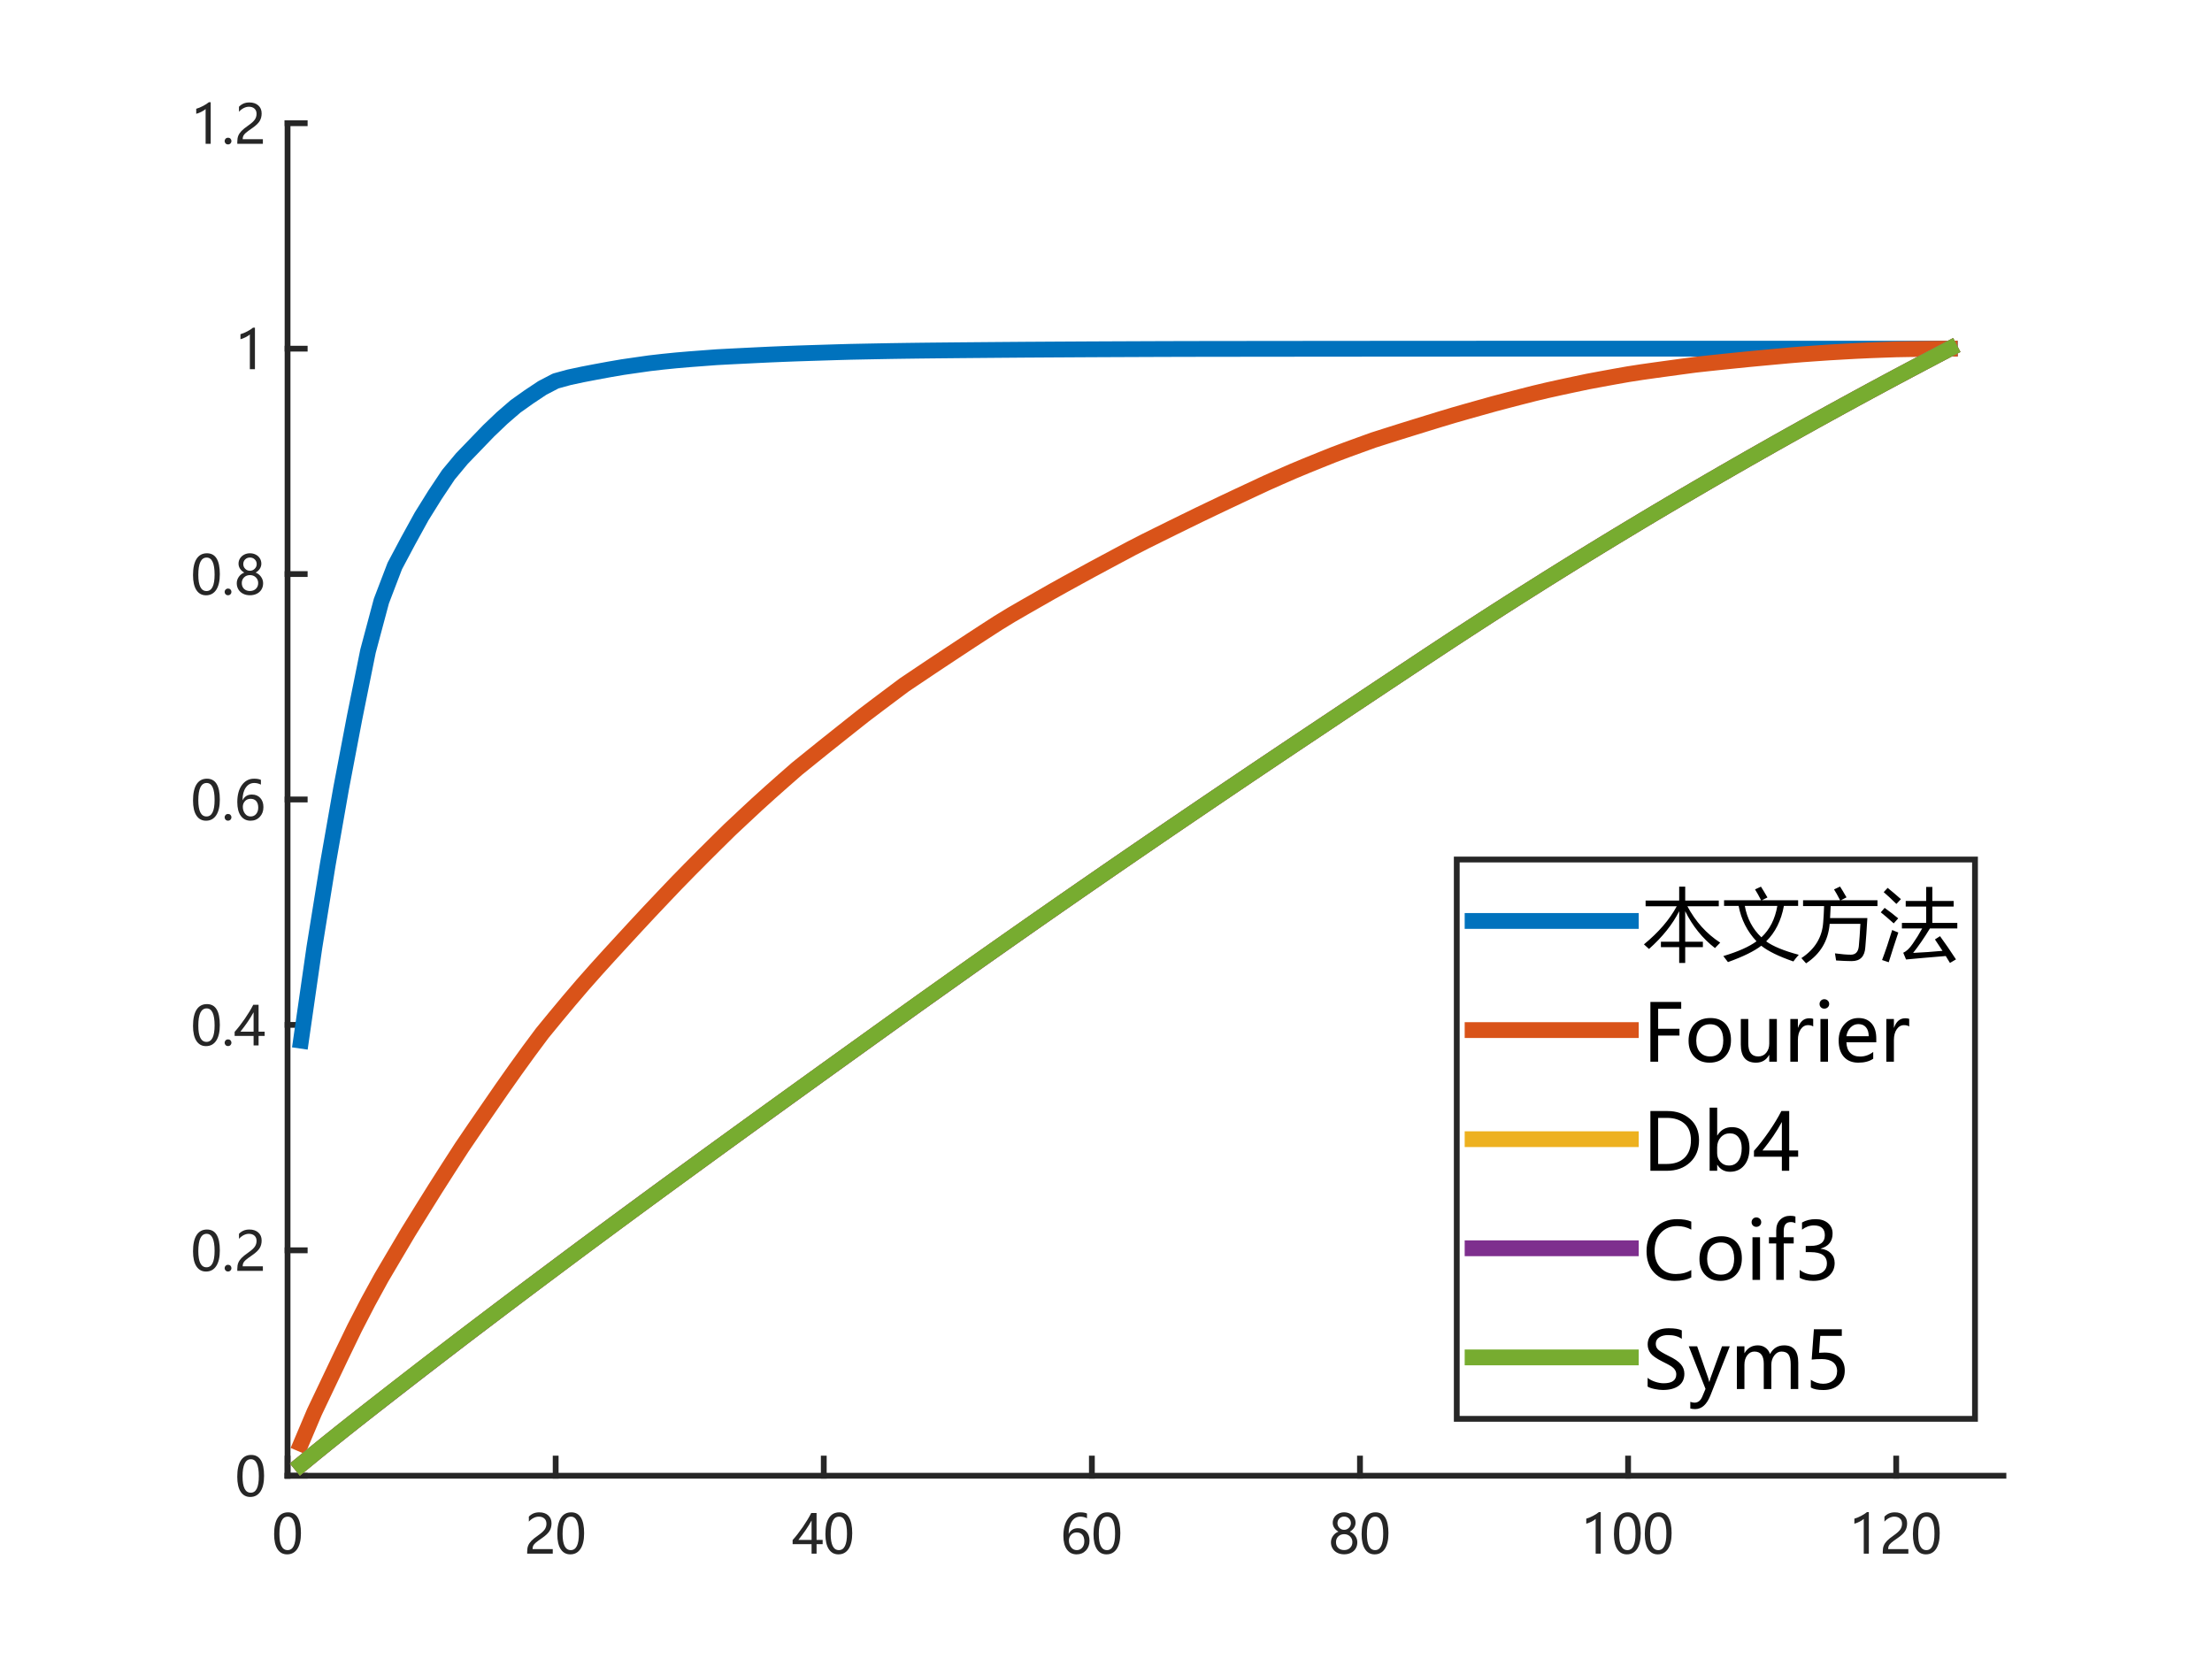 <?xml version="1.0"?>
<!DOCTYPE svg PUBLIC '-//W3C//DTD SVG 1.0//EN'
          'http://www.w3.org/TR/2001/REC-SVG-20010904/DTD/svg10.dtd'>
<svg xmlns:xlink="http://www.w3.org/1999/xlink" style="fill-opacity:1; color-rendering:auto; color-interpolation:auto; text-rendering:auto; stroke:black; stroke-linecap:square; stroke-miterlimit:10; shape-rendering:auto; stroke-opacity:1; fill:black; stroke-dasharray:none; font-weight:normal; stroke-width:1; font-family:'Dialog'; font-style:normal; stroke-linejoin:miter; font-size:12px; stroke-dashoffset:0; image-rendering:auto;" width="700" height="525" xmlns="http://www.w3.org/2000/svg"
><rect width="100%" height="100%" fill="#333333" stroke="none"/><!--Generated by the Batik Graphics2D SVG Generator--><defs id="genericDefs"
  /><g
  ><defs id="defs1"
    ><clipPath clipPathUnits="userSpaceOnUse" id="clipPath1"
      ><path d="M0 0 L700 0 L700 525 L0 525 L0 0 Z"
      /></clipPath
    ></defs
    ><g style="fill:white; stroke:white;"
    ><rect x="0" y="0" width="700" style="clip-path:url(#clipPath1); stroke:none;" height="525"
    /></g
    ><g style="fill:white; text-rendering:optimizeSpeed; color-rendering:optimizeSpeed; image-rendering:optimizeSpeed; shape-rendering:crispEdges; stroke:white; color-interpolation:sRGB;"
    ><rect x="0" width="700" height="525" y="0" style="stroke:none;"
      /><path style="stroke:none;" d="M91 467 L634 467 L634 39 L91 39 Z"
    /></g
    ><g style="fill:rgb(38,38,38); text-rendering:geometricPrecision; image-rendering:optimizeQuality; color-rendering:optimizeQuality; stroke-linejoin:round; stroke:rgb(38,38,38); color-interpolation:linearRGB; stroke-width:1.833;"
    ><line y2="467" style="fill:none;" x1="91" x2="634" y1="467"
      /><line y2="461.57" style="fill:none;" x1="91" x2="91" y1="467"
      /><line y2="461.57" style="fill:none;" x1="175.844" x2="175.844" y1="467"
      /><line y2="461.57" style="fill:none;" x1="260.688" x2="260.688" y1="467"
      /><line y2="461.57" style="fill:none;" x1="345.531" x2="345.531" y1="467"
      /><line y2="461.57" style="fill:none;" x1="430.375" x2="430.375" y1="467"
      /><line y2="461.57" style="fill:none;" x1="515.219" x2="515.219" y1="467"
      /><line y2="461.57" style="fill:none;" x1="600.062" x2="600.062" y1="467"
    /></g
    ><g transform="translate(91,473.667)" style="font-size:16.667px; fill:rgb(38,38,38); text-rendering:geometricPrecision; image-rendering:optimizeQuality; color-rendering:optimizeQuality; font-family:'微软雅黑'; stroke:rgb(38,38,38); color-interpolation:linearRGB;"
    ><path style="stroke:none;" d="M-4.25 11.828 Q-4.25 8.422 -3.117 6.672 Q-1.984 4.922 0.156 4.922 Q4.234 4.922 4.234 11.516 Q4.234 14.766 3.086 16.492 Q1.938 18.219 -0.141 18.219 Q-2.094 18.219 -3.172 16.578 Q-4.25 14.938 -4.25 11.828 ZM-2.578 11.75 Q-2.578 16.875 0.016 16.875 Q2.578 16.875 2.578 11.672 Q2.578 6.281 0.062 6.281 Q-2.578 6.281 -2.578 11.75 Z"
    /></g
    ><g transform="translate(175.844,473.667)" style="font-size:16.667px; fill:rgb(38,38,38); text-rendering:geometricPrecision; image-rendering:optimizeQuality; color-rendering:optimizeQuality; font-family:'微软雅黑'; stroke:rgb(38,38,38); color-interpolation:linearRGB;"
    ><path style="stroke:none;" d="M-2.922 8.516 Q-2.922 7.469 -3.578 6.875 Q-4.234 6.281 -5.359 6.281 Q-6.156 6.281 -6.969 6.688 Q-7.781 7.094 -8.484 7.859 L-8.484 6.281 Q-7.859 5.625 -7.055 5.273 Q-6.25 4.922 -5.172 4.922 Q-3.438 4.922 -2.375 5.859 Q-1.312 6.797 -1.312 8.391 Q-1.312 9.812 -1.961 10.844 Q-2.609 11.875 -4.188 12.969 Q-5.797 14.078 -6.344 14.562 Q-6.891 15.047 -7.102 15.484 Q-7.312 15.922 -7.312 16.562 L-0.922 16.562 L-0.922 18 L-9.016 18 L-9.016 17.359 Q-9.016 16.25 -8.711 15.477 Q-8.406 14.703 -7.711 13.969 Q-7.016 13.234 -5.531 12.203 Q-4.016 11.141 -3.469 10.336 Q-2.922 9.531 -2.922 8.516 ZM0.518 11.828 Q0.518 8.422 1.651 6.672 Q2.783 4.922 4.924 4.922 Q9.002 4.922 9.002 11.516 Q9.002 14.766 7.854 16.492 Q6.705 18.219 4.627 18.219 Q2.674 18.219 1.596 16.578 Q0.518 14.938 0.518 11.828 ZM2.189 11.75 Q2.189 16.875 4.783 16.875 Q7.346 16.875 7.346 11.672 Q7.346 6.281 4.83 6.281 Q2.189 6.281 2.189 11.75 Z"
    /></g
    ><g transform="translate(260.688,473.667)" style="font-size:16.667px; fill:rgb(38,38,38); text-rendering:geometricPrecision; image-rendering:optimizeQuality; color-rendering:optimizeQuality; font-family:'微软雅黑'; stroke:rgb(38,38,38); color-interpolation:linearRGB;"
    ><path style="stroke:none;" d="M-2.281 5.141 L-2.281 13.641 L-0.359 13.641 L-0.359 14.984 L-2.281 14.984 L-2.281 18 L-3.859 18 L-3.859 14.984 L-9.859 14.984 L-9.859 13.703 Q-8.25 11.906 -6.633 9.555 Q-5.016 7.203 -3.969 5.141 L-2.281 5.141 ZM-8.031 13.641 L-3.859 13.641 L-3.859 7.5 Q-4.719 9.062 -5.711 10.516 Q-6.703 11.969 -8.031 13.641 ZM0.518 11.828 Q0.518 8.422 1.651 6.672 Q2.783 4.922 4.924 4.922 Q9.002 4.922 9.002 11.516 Q9.002 14.766 7.854 16.492 Q6.705 18.219 4.627 18.219 Q2.674 18.219 1.596 16.578 Q0.518 14.938 0.518 11.828 ZM2.189 11.75 Q2.189 16.875 4.783 16.875 Q7.346 16.875 7.346 11.672 Q7.346 6.281 4.83 6.281 Q2.189 6.281 2.189 11.75 Z"
    /></g
    ><g transform="translate(345.531,473.667)" style="font-size:16.667px; fill:rgb(38,38,38); text-rendering:geometricPrecision; image-rendering:optimizeQuality; color-rendering:optimizeQuality; font-family:'微软雅黑'; stroke:rgb(38,38,38); color-interpolation:linearRGB;"
    ><path style="stroke:none;" d="M-1.547 6.797 Q-2.547 6.281 -3.656 6.281 Q-5.312 6.281 -6.328 7.734 Q-7.344 9.188 -7.359 11.703 L-7.312 11.703 Q-6.406 9.938 -4.406 9.938 Q-2.734 9.938 -1.742 11.023 Q-0.75 12.109 -0.75 13.906 Q-0.75 15.797 -1.898 17.008 Q-3.047 18.219 -4.828 18.219 Q-6.781 18.219 -7.898 16.688 Q-9.016 15.156 -9.016 12.344 Q-9.016 8.938 -7.555 6.93 Q-6.094 4.922 -3.703 4.922 Q-2.328 4.922 -1.547 5.297 L-1.547 6.797 ZM-7.266 13.797 Q-7.266 15.062 -6.586 15.969 Q-5.906 16.875 -4.781 16.875 Q-3.719 16.875 -3.055 16.094 Q-2.391 15.312 -2.391 14.078 Q-2.391 12.75 -3.023 12.016 Q-3.656 11.281 -4.797 11.281 Q-5.906 11.281 -6.586 12.023 Q-7.266 12.766 -7.266 13.797 ZM0.518 11.828 Q0.518 8.422 1.651 6.672 Q2.783 4.922 4.924 4.922 Q9.002 4.922 9.002 11.516 Q9.002 14.766 7.854 16.492 Q6.705 18.219 4.627 18.219 Q2.674 18.219 1.596 16.578 Q0.518 14.938 0.518 11.828 ZM2.189 11.75 Q2.189 16.875 4.783 16.875 Q7.346 16.875 7.346 11.672 Q7.346 6.281 4.83 6.281 Q2.189 6.281 2.189 11.75 Z"
    /></g
    ><g transform="translate(430.375,473.667)" style="font-size:16.667px; fill:rgb(38,38,38); text-rendering:geometricPrecision; image-rendering:optimizeQuality; color-rendering:optimizeQuality; font-family:'微软雅黑'; stroke:rgb(38,38,38); color-interpolation:linearRGB;"
    ><path style="stroke:none;" d="M-9.188 14.406 Q-9.188 13.297 -8.523 12.359 Q-7.859 11.422 -6.812 11.031 Q-7.656 10.547 -8.141 9.812 Q-8.625 9.078 -8.625 8.219 Q-8.625 7.297 -8.156 6.547 Q-7.688 5.797 -6.859 5.359 Q-6.031 4.922 -5.016 4.922 Q-4 4.922 -3.164 5.352 Q-2.328 5.781 -1.867 6.539 Q-1.406 7.297 -1.406 8.219 Q-1.406 9.062 -1.883 9.805 Q-2.359 10.547 -3.203 11.031 Q-2.156 11.438 -1.5 12.375 Q-0.844 13.312 -0.844 14.406 Q-0.844 15.516 -1.367 16.383 Q-1.891 17.25 -2.852 17.727 Q-3.812 18.203 -5.016 18.203 Q-6.219 18.203 -7.172 17.727 Q-8.125 17.25 -8.656 16.375 Q-9.188 15.5 -9.188 14.406 ZM-7.594 14.344 Q-7.594 15.484 -6.891 16.172 Q-6.188 16.859 -5.016 16.859 Q-3.859 16.859 -3.133 16.156 Q-2.406 15.453 -2.406 14.344 Q-2.406 13.281 -3.141 12.555 Q-3.875 11.828 -5.016 11.828 Q-6.125 11.828 -6.859 12.539 Q-7.594 13.25 -7.594 14.344 ZM-7.125 8.344 Q-7.125 9.203 -6.516 9.828 Q-5.906 10.453 -5.016 10.453 Q-4.141 10.453 -3.508 9.828 Q-2.875 9.203 -2.875 8.344 Q-2.875 7.469 -3.484 6.867 Q-4.094 6.266 -5.016 6.266 Q-5.922 6.266 -6.523 6.859 Q-7.125 7.453 -7.125 8.344 ZM0.518 11.828 Q0.518 8.422 1.651 6.672 Q2.783 4.922 4.924 4.922 Q9.002 4.922 9.002 11.516 Q9.002 14.766 7.854 16.492 Q6.705 18.219 4.627 18.219 Q2.674 18.219 1.596 16.578 Q0.518 14.938 0.518 11.828 ZM2.189 11.75 Q2.189 16.875 4.783 16.875 Q7.346 16.875 7.346 11.672 Q7.346 6.281 4.83 6.281 Q2.189 6.281 2.189 11.75 Z"
    /></g
    ><g transform="translate(515.219,473.667)" style="font-size:16.667px; fill:rgb(38,38,38); text-rendering:geometricPrecision; image-rendering:optimizeQuality; color-rendering:optimizeQuality; font-family:'微软雅黑'; stroke:rgb(38,38,38); color-interpolation:linearRGB;"
    ><path style="stroke:none;" d="M-10.266 18 L-10.266 7 Q-10.656 7.391 -11.562 7.859 Q-12.469 8.328 -13.234 8.516 L-13.234 6.922 Q-12.219 6.641 -11.055 6.023 Q-9.891 5.406 -9.266 4.859 L-8.656 4.859 L-8.656 18 L-10.266 18 ZM-4.482 11.828 Q-4.482 8.422 -3.349 6.672 Q-2.217 4.922 -0.076 4.922 Q4.002 4.922 4.002 11.516 Q4.002 14.766 2.854 16.492 Q1.705 18.219 -0.373 18.219 Q-2.326 18.219 -3.404 16.578 Q-4.482 14.938 -4.482 11.828 ZM-2.811 11.75 Q-2.811 16.875 -0.217 16.875 Q2.346 16.875 2.346 11.672 Q2.346 6.281 -0.17 6.281 Q-2.811 6.281 -2.811 11.75 ZM5.285 11.828 Q5.285 8.422 6.418 6.672 Q7.551 4.922 9.692 4.922 Q13.77 4.922 13.77 11.516 Q13.77 14.766 12.621 16.492 Q11.473 18.219 9.395 18.219 Q7.442 18.219 6.363 16.578 Q5.285 14.938 5.285 11.828 ZM6.957 11.75 Q6.957 16.875 9.551 16.875 Q12.113 16.875 12.113 11.672 Q12.113 6.281 9.598 6.281 Q6.957 6.281 6.957 11.75 Z"
    /></g
    ><g transform="translate(600.062,473.667)" style="font-size:16.667px; fill:rgb(38,38,38); text-rendering:geometricPrecision; image-rendering:optimizeQuality; color-rendering:optimizeQuality; font-family:'微软雅黑'; stroke:rgb(38,38,38); color-interpolation:linearRGB;"
    ><path style="stroke:none;" d="M-10.266 18 L-10.266 7 Q-10.656 7.391 -11.562 7.859 Q-12.469 8.328 -13.234 8.516 L-13.234 6.922 Q-12.219 6.641 -11.055 6.023 Q-9.891 5.406 -9.266 4.859 L-8.656 4.859 L-8.656 18 L-10.266 18 ZM1.846 8.516 Q1.846 7.469 1.19 6.875 Q0.533 6.281 -0.592 6.281 Q-1.389 6.281 -2.201 6.688 Q-3.014 7.094 -3.717 7.859 L-3.717 6.281 Q-3.092 5.625 -2.287 5.273 Q-1.482 4.922 -0.404 4.922 Q1.33 4.922 2.393 5.859 Q3.455 6.797 3.455 8.391 Q3.455 9.812 2.807 10.844 Q2.158 11.875 0.58 12.969 Q-1.029 14.078 -1.576 14.562 Q-2.123 15.047 -2.334 15.484 Q-2.545 15.922 -2.545 16.562 L3.846 16.562 L3.846 18 L-4.248 18 L-4.248 17.359 Q-4.248 16.25 -3.943 15.477 Q-3.639 14.703 -2.943 13.969 Q-2.248 13.234 -0.764 12.203 Q0.752 11.141 1.299 10.336 Q1.846 9.531 1.846 8.516 ZM5.285 11.828 Q5.285 8.422 6.418 6.672 Q7.551 4.922 9.692 4.922 Q13.77 4.922 13.77 11.516 Q13.77 14.766 12.621 16.492 Q11.473 18.219 9.395 18.219 Q7.442 18.219 6.363 16.578 Q5.285 14.938 5.285 11.828 ZM6.957 11.75 Q6.957 16.875 9.551 16.875 Q12.113 16.875 12.113 11.672 Q12.113 6.281 9.598 6.281 Q6.957 6.281 6.957 11.75 Z"
    /></g
    ><g style="fill:rgb(38,38,38); text-rendering:geometricPrecision; image-rendering:optimizeQuality; color-rendering:optimizeQuality; stroke-linejoin:round; stroke:rgb(38,38,38); color-interpolation:linearRGB; stroke-width:1.833;"
    ><line y2="39" style="fill:none;" x1="91" x2="91" y1="467"
      /><line y2="467" style="fill:none;" x1="91" x2="96.43" y1="467"
      /><line y2="395.667" style="fill:none;" x1="91" x2="96.43" y1="395.667"
      /><line y2="324.333" style="fill:none;" x1="91" x2="96.43" y1="324.333"
      /><line y2="253" style="fill:none;" x1="91" x2="96.43" y1="253"
      /><line y2="181.667" style="fill:none;" x1="91" x2="96.43" y1="181.667"
      /><line y2="110.333" style="fill:none;" x1="91" x2="96.43" y1="110.333"
      /><line y2="39" style="fill:none;" x1="91" x2="96.43" y1="39"
    /></g
    ><g transform="translate(84.333,467)" style="font-size:16.667px; fill:rgb(38,38,38); text-rendering:geometricPrecision; image-rendering:optimizeQuality; color-rendering:optimizeQuality; font-family:'微软雅黑'; stroke:rgb(38,38,38); color-interpolation:linearRGB;"
    ><path style="stroke:none;" d="M-9.25 0.328 Q-9.25 -3.078 -8.117 -4.828 Q-6.984 -6.578 -4.844 -6.578 Q-0.766 -6.578 -0.766 0.016 Q-0.766 3.266 -1.914 4.992 Q-3.062 6.719 -5.141 6.719 Q-7.094 6.719 -8.172 5.078 Q-9.25 3.438 -9.25 0.328 ZM-7.578 0.25 Q-7.578 5.375 -4.984 5.375 Q-2.422 5.375 -2.422 0.172 Q-2.422 -5.219 -4.938 -5.219 Q-7.578 -5.219 -7.578 0.25 Z"
    /></g
    ><g transform="translate(84.333,395.667)" style="font-size:16.667px; fill:rgb(38,38,38); text-rendering:geometricPrecision; image-rendering:optimizeQuality; color-rendering:optimizeQuality; font-family:'微软雅黑'; stroke:rgb(38,38,38); color-interpolation:linearRGB;"
    ><path style="stroke:none;" d="M-23.25 0.328 Q-23.25 -3.078 -22.117 -4.828 Q-20.984 -6.578 -18.844 -6.578 Q-14.766 -6.578 -14.766 0.016 Q-14.766 3.266 -15.914 4.992 Q-17.062 6.719 -19.141 6.719 Q-21.094 6.719 -22.172 5.078 Q-23.25 3.438 -23.25 0.328 ZM-21.578 0.25 Q-21.578 5.375 -18.984 5.375 Q-16.422 5.375 -16.422 0.172 Q-16.422 -5.219 -18.938 -5.219 Q-21.578 -5.219 -21.578 0.25 ZM-13.248 5.641 Q-13.248 5.203 -12.935 4.891 Q-12.623 4.578 -12.17 4.578 Q-11.701 4.578 -11.396 4.891 Q-11.092 5.203 -11.092 5.641 Q-11.092 6.078 -11.396 6.391 Q-11.701 6.703 -12.185 6.703 Q-12.639 6.703 -12.943 6.391 Q-13.248 6.078 -13.248 5.641 ZM-3.145 -2.984 Q-3.145 -4.031 -3.801 -4.625 Q-4.457 -5.219 -5.582 -5.219 Q-6.379 -5.219 -7.192 -4.812 Q-8.004 -4.406 -8.707 -3.641 L-8.707 -5.219 Q-8.082 -5.875 -7.277 -6.227 Q-6.473 -6.578 -5.395 -6.578 Q-3.66 -6.578 -2.598 -5.641 Q-1.535 -4.703 -1.535 -3.109 Q-1.535 -1.688 -2.184 -0.656 Q-2.832 0.375 -4.41 1.469 Q-6.02 2.578 -6.567 3.062 Q-7.113 3.547 -7.324 3.984 Q-7.535 4.422 -7.535 5.062 L-1.145 5.062 L-1.145 6.5 L-9.238 6.5 L-9.238 5.859 Q-9.238 4.75 -8.934 3.977 Q-8.629 3.203 -7.934 2.469 Q-7.238 1.734 -5.754 0.703 Q-4.238 -0.359 -3.692 -1.164 Q-3.145 -1.969 -3.145 -2.984 Z"
    /></g
    ><g transform="translate(84.333,324.333)" style="font-size:16.667px; fill:rgb(38,38,38); text-rendering:geometricPrecision; image-rendering:optimizeQuality; color-rendering:optimizeQuality; font-family:'微软雅黑'; stroke:rgb(38,38,38); color-interpolation:linearRGB;"
    ><path style="stroke:none;" d="M-23.25 0.328 Q-23.25 -3.078 -22.117 -4.828 Q-20.984 -6.578 -18.844 -6.578 Q-14.766 -6.578 -14.766 0.016 Q-14.766 3.266 -15.914 4.992 Q-17.062 6.719 -19.141 6.719 Q-21.094 6.719 -22.172 5.078 Q-23.25 3.438 -23.25 0.328 ZM-21.578 0.25 Q-21.578 5.375 -18.984 5.375 Q-16.422 5.375 -16.422 0.172 Q-16.422 -5.219 -18.938 -5.219 Q-21.578 -5.219 -21.578 0.25 ZM-13.248 5.641 Q-13.248 5.203 -12.935 4.891 Q-12.623 4.578 -12.17 4.578 Q-11.701 4.578 -11.396 4.891 Q-11.092 5.203 -11.092 5.641 Q-11.092 6.078 -11.396 6.391 Q-11.701 6.703 -12.185 6.703 Q-12.639 6.703 -12.943 6.391 Q-13.248 6.078 -13.248 5.641 ZM-2.504 -6.359 L-2.504 2.141 L-0.582 2.141 L-0.582 3.484 L-2.504 3.484 L-2.504 6.5 L-4.082 6.5 L-4.082 3.484 L-10.082 3.484 L-10.082 2.203 Q-8.473 0.406 -6.856 -1.945 Q-5.238 -4.297 -4.192 -6.359 L-2.504 -6.359 ZM-8.254 2.141 L-4.082 2.141 L-4.082 -4 Q-4.942 -2.438 -5.934 -0.984 Q-6.926 0.469 -8.254 2.141 Z"
    /></g
    ><g transform="translate(84.333,253)" style="font-size:16.667px; fill:rgb(38,38,38); text-rendering:geometricPrecision; image-rendering:optimizeQuality; color-rendering:optimizeQuality; font-family:'微软雅黑'; stroke:rgb(38,38,38); color-interpolation:linearRGB;"
    ><path style="stroke:none;" d="M-23.25 0.328 Q-23.25 -3.078 -22.117 -4.828 Q-20.984 -6.578 -18.844 -6.578 Q-14.766 -6.578 -14.766 0.016 Q-14.766 3.266 -15.914 4.992 Q-17.062 6.719 -19.141 6.719 Q-21.094 6.719 -22.172 5.078 Q-23.25 3.438 -23.25 0.328 ZM-21.578 0.25 Q-21.578 5.375 -18.984 5.375 Q-16.422 5.375 -16.422 0.172 Q-16.422 -5.219 -18.938 -5.219 Q-21.578 -5.219 -21.578 0.25 ZM-13.248 5.641 Q-13.248 5.203 -12.935 4.891 Q-12.623 4.578 -12.17 4.578 Q-11.701 4.578 -11.396 4.891 Q-11.092 5.203 -11.092 5.641 Q-11.092 6.078 -11.396 6.391 Q-11.701 6.703 -12.185 6.703 Q-12.639 6.703 -12.943 6.391 Q-13.248 6.078 -13.248 5.641 ZM-1.77 -4.703 Q-2.77 -5.219 -3.879 -5.219 Q-5.535 -5.219 -6.551 -3.766 Q-7.567 -2.312 -7.582 0.203 L-7.535 0.203 Q-6.629 -1.562 -4.629 -1.562 Q-2.957 -1.562 -1.965 -0.477 Q-0.973 0.609 -0.973 2.406 Q-0.973 4.297 -2.121 5.508 Q-3.27 6.719 -5.051 6.719 Q-7.004 6.719 -8.121 5.188 Q-9.238 3.656 -9.238 0.844 Q-9.238 -2.562 -7.777 -4.57 Q-6.317 -6.578 -3.926 -6.578 Q-2.551 -6.578 -1.77 -6.203 L-1.77 -4.703 ZM-7.488 2.297 Q-7.488 3.562 -6.809 4.469 Q-6.129 5.375 -5.004 5.375 Q-3.942 5.375 -3.277 4.594 Q-2.613 3.812 -2.613 2.578 Q-2.613 1.25 -3.246 0.516 Q-3.879 -0.219 -5.02 -0.219 Q-6.129 -0.219 -6.809 0.523 Q-7.488 1.266 -7.488 2.297 Z"
    /></g
    ><g transform="translate(84.333,181.667)" style="font-size:16.667px; fill:rgb(38,38,38); text-rendering:geometricPrecision; image-rendering:optimizeQuality; color-rendering:optimizeQuality; font-family:'微软雅黑'; stroke:rgb(38,38,38); color-interpolation:linearRGB;"
    ><path style="stroke:none;" d="M-23.25 0.328 Q-23.25 -3.078 -22.117 -4.828 Q-20.984 -6.578 -18.844 -6.578 Q-14.766 -6.578 -14.766 0.016 Q-14.766 3.266 -15.914 4.992 Q-17.062 6.719 -19.141 6.719 Q-21.094 6.719 -22.172 5.078 Q-23.25 3.438 -23.25 0.328 ZM-21.578 0.25 Q-21.578 5.375 -18.984 5.375 Q-16.422 5.375 -16.422 0.172 Q-16.422 -5.219 -18.938 -5.219 Q-21.578 -5.219 -21.578 0.25 ZM-13.248 5.641 Q-13.248 5.203 -12.935 4.891 Q-12.623 4.578 -12.17 4.578 Q-11.701 4.578 -11.396 4.891 Q-11.092 5.203 -11.092 5.641 Q-11.092 6.078 -11.396 6.391 Q-11.701 6.703 -12.185 6.703 Q-12.639 6.703 -12.943 6.391 Q-13.248 6.078 -13.248 5.641 ZM-9.41 2.906 Q-9.41 1.797 -8.746 0.859 Q-8.082 -0.078 -7.035 -0.469 Q-7.879 -0.953 -8.363 -1.688 Q-8.848 -2.422 -8.848 -3.281 Q-8.848 -4.203 -8.379 -4.953 Q-7.91 -5.703 -7.082 -6.141 Q-6.254 -6.578 -5.238 -6.578 Q-4.223 -6.578 -3.387 -6.148 Q-2.551 -5.719 -2.09 -4.961 Q-1.629 -4.203 -1.629 -3.281 Q-1.629 -2.438 -2.106 -1.695 Q-2.582 -0.953 -3.426 -0.469 Q-2.379 -0.062 -1.723 0.875 Q-1.067 1.812 -1.067 2.906 Q-1.067 4.016 -1.59 4.883 Q-2.113 5.75 -3.074 6.227 Q-4.035 6.703 -5.238 6.703 Q-6.442 6.703 -7.395 6.227 Q-8.348 5.75 -8.879 4.875 Q-9.41 4 -9.41 2.906 ZM-7.817 2.844 Q-7.817 3.984 -7.113 4.672 Q-6.41 5.359 -5.238 5.359 Q-4.082 5.359 -3.356 4.656 Q-2.629 3.953 -2.629 2.844 Q-2.629 1.781 -3.363 1.055 Q-4.098 0.328 -5.238 0.328 Q-6.348 0.328 -7.082 1.039 Q-7.817 1.75 -7.817 2.844 ZM-7.348 -3.156 Q-7.348 -2.297 -6.738 -1.672 Q-6.129 -1.047 -5.238 -1.047 Q-4.363 -1.047 -3.731 -1.672 Q-3.098 -2.297 -3.098 -3.156 Q-3.098 -4.031 -3.707 -4.633 Q-4.317 -5.234 -5.238 -5.234 Q-6.145 -5.234 -6.746 -4.641 Q-7.348 -4.047 -7.348 -3.156 Z"
    /></g
    ><g transform="translate(84.333,110.333)" style="font-size:16.667px; fill:rgb(38,38,38); text-rendering:geometricPrecision; image-rendering:optimizeQuality; color-rendering:optimizeQuality; font-family:'微软雅黑'; stroke:rgb(38,38,38); color-interpolation:linearRGB;"
    ><path style="stroke:none;" d="M-5.266 6.5 L-5.266 -4.5 Q-5.656 -4.109 -6.562 -3.641 Q-7.469 -3.172 -8.234 -2.984 L-8.234 -4.578 Q-7.219 -4.859 -6.055 -5.477 Q-4.891 -6.094 -4.266 -6.641 L-3.656 -6.641 L-3.656 6.5 L-5.266 6.5 Z"
    /></g
    ><g transform="translate(84.333,39)" style="font-size:16.667px; fill:rgb(38,38,38); text-rendering:geometricPrecision; image-rendering:optimizeQuality; color-rendering:optimizeQuality; font-family:'微软雅黑'; stroke:rgb(38,38,38); color-interpolation:linearRGB;"
    ><path style="stroke:none;" d="M-19.266 6.5 L-19.266 -4.5 Q-19.656 -4.109 -20.562 -3.641 Q-21.469 -3.172 -22.234 -2.984 L-22.234 -4.578 Q-21.219 -4.859 -20.055 -5.477 Q-18.891 -6.094 -18.266 -6.641 L-17.656 -6.641 L-17.656 6.5 L-19.266 6.5 ZM-13.248 5.641 Q-13.248 5.203 -12.935 4.891 Q-12.623 4.578 -12.17 4.578 Q-11.701 4.578 -11.396 4.891 Q-11.092 5.203 -11.092 5.641 Q-11.092 6.078 -11.396 6.391 Q-11.701 6.703 -12.185 6.703 Q-12.639 6.703 -12.943 6.391 Q-13.248 6.078 -13.248 5.641 ZM-3.145 -2.984 Q-3.145 -4.031 -3.801 -4.625 Q-4.457 -5.219 -5.582 -5.219 Q-6.379 -5.219 -7.192 -4.812 Q-8.004 -4.406 -8.707 -3.641 L-8.707 -5.219 Q-8.082 -5.875 -7.277 -6.227 Q-6.473 -6.578 -5.395 -6.578 Q-3.66 -6.578 -2.598 -5.641 Q-1.535 -4.703 -1.535 -3.109 Q-1.535 -1.688 -2.184 -0.656 Q-2.832 0.375 -4.41 1.469 Q-6.02 2.578 -6.567 3.062 Q-7.113 3.547 -7.324 3.984 Q-7.535 4.422 -7.535 5.062 L-1.145 5.062 L-1.145 6.5 L-9.238 6.5 L-9.238 5.859 Q-9.238 4.75 -8.934 3.977 Q-8.629 3.203 -7.934 2.469 Q-7.238 1.734 -5.754 0.703 Q-4.238 -0.359 -3.692 -1.164 Q-3.145 -1.969 -3.145 -2.984 Z"
    /></g
    ><g style="stroke-linecap:butt; fill:rgb(0,114,189); text-rendering:geometricPrecision; image-rendering:optimizeQuality; color-rendering:optimizeQuality; stroke-linejoin:round; stroke:rgb(0,114,189); color-interpolation:linearRGB; stroke-width:5;"
    ><path d="M95.242 329.326 L99.484 299.82 L103.727 273.546 L107.969 249.37 L112.211 227.091 L116.453 206.071 L120.695 190.195 L124.938 179.1 L129.18 171.128 L133.422 163.416 L137.664 156.603 L141.906 150.237 L146.148 145.142 L150.391 140.741 L154.633 136.341 L158.875 132.295 L163.117 128.625 L167.359 125.609 L171.602 122.782 L175.844 120.568 L180.086 119.401 L184.328 118.497 L188.57 117.682 L192.812 116.9 L197.055 116.172 L201.297 115.561 L205.539 114.954 L209.781 114.469 L214.023 114.041 L218.266 113.681 L222.508 113.361 L226.75 113.041 L230.992 112.814 L235.234 112.603 L239.477 112.395 L243.719 112.192 L247.961 112.016 L252.203 111.856 L256.445 111.718 L260.688 111.585 L264.93 111.454 L269.172 111.334 L273.414 111.25 L277.656 111.168 L281.898 111.09 L286.141 111.027 L290.383 110.971 L294.625 110.923 L298.867 110.881 L303.109 110.84 L307.352 110.802 L311.594 110.766 L315.836 110.731 L320.078 110.698 L324.32 110.666 L328.562 110.64 L332.805 110.614 L337.047 110.59 L341.289 110.566 L345.531 110.543 L349.773 110.524 L354.016 110.506 L358.258 110.488 L362.5 110.471 L366.742 110.454 L370.984 110.441 L375.227 110.429 L379.469 110.422 L383.711 110.416 L387.953 110.41 L392.195 110.405 L396.438 110.401 L400.68 110.396 L404.922 110.391 L409.164 110.387 L413.406 110.383 L417.648 110.379 L421.891 110.375 L426.133 110.372 L430.375 110.368 L434.617 110.365 L438.859 110.362 L443.102 110.359 L447.344 110.357 L451.586 110.354 L455.828 110.352 L460.07 110.35 L464.312 110.348 L468.555 110.346 L472.797 110.344 L477.039 110.343 L481.281 110.341 L485.523 110.339 L489.766 110.338 L494.008 110.337 L498.25 110.336 L502.492 110.336 L506.734 110.335 L510.977 110.335 L515.219 110.335 L519.461 110.334 L523.703 110.334 L527.945 110.334 L532.188 110.334 L536.43 110.334 L540.672 110.334 L544.914 110.333 L549.156 110.333 L553.398 110.333 L557.641 110.333 L561.883 110.333 L566.125 110.333 L570.367 110.333 L574.609 110.333 L578.852 110.333 L583.094 110.333 L587.336 110.333 L591.578 110.333 L595.82 110.333 L600.062 110.333 L604.305 110.333 L608.547 110.333 L612.789 110.333 L617.031 110.333" style="fill:none; fill-rule:evenodd;"
      /><path d="M95.242 456.887 L99.484 446.877 L103.727 437.959 L107.969 429.044 L112.211 420.272 L116.453 412.07 L120.695 404.315 L124.938 397.118 L129.18 389.949 L133.422 383.097 L137.664 376.3 L141.906 369.65 L146.148 363.076 L150.391 356.83 L154.633 350.672 L158.875 344.524 L163.117 338.507 L167.359 332.641 L171.602 326.94 L175.844 321.766 L180.086 316.68 L184.328 311.712 L188.57 306.914 L192.812 302.235 L197.055 297.618 L201.297 293.014 L205.539 288.462 L209.781 283.978 L214.023 279.524 L218.266 275.181 L222.508 270.911 L226.75 266.694 L230.992 262.512 L235.234 258.539 L239.477 254.585 L243.719 250.749 L247.961 246.991 L252.203 243.276 L256.445 239.85 L260.688 236.429 L264.93 233.05 L269.172 229.677 L273.414 226.318 L277.656 223.104 L281.898 219.92 L286.141 216.744 L290.383 213.896 L294.625 211.052 L298.867 208.233 L303.109 205.431 L307.352 202.639 L311.594 199.876 L315.836 197.135 L320.078 194.547 L324.32 192.095 L328.562 189.671 L332.805 187.25 L337.047 184.886 L341.289 182.558 L345.531 180.238 L349.773 177.961 L354.016 175.688 L358.258 173.427 L362.5 171.254 L366.742 169.15 L370.984 167.049 L375.227 164.97 L379.469 162.897 L383.711 160.864 L387.953 158.842 L392.195 156.845 L396.438 154.859 L400.68 152.881 L404.922 150.992 L409.164 149.137 L413.406 147.367 L417.648 145.649 L421.891 143.946 L426.133 142.352 L430.375 140.806 L434.617 139.273 L438.859 137.923 L443.102 136.58 L447.344 135.262 L451.586 133.951 L455.828 132.648 L460.07 131.376 L464.312 130.162 L468.555 128.97 L472.797 127.783 L477.039 126.665 L481.281 125.564 L485.523 124.481 L489.766 123.476 L494.008 122.538 L498.25 121.629 L502.492 120.739 L506.734 119.947 L510.977 119.17 L515.219 118.42 L519.461 117.761 L523.703 117.16 L527.945 116.579 L532.188 116.001 L536.43 115.433 L540.672 114.966 L544.914 114.519 L549.156 114.083 L553.398 113.657 L557.641 113.257 L561.883 112.864 L566.125 112.475 L570.367 112.127 L574.609 111.825 L578.852 111.534 L583.094 111.288 L587.336 111.054 L591.578 110.857 L595.82 110.7 L600.062 110.554 L604.305 110.48 L608.547 110.423 L612.789 110.371 L617.031 110.333" style="fill:none; fill-rule:evenodd; stroke:rgb(217,83,25);"
      /><path d="M95.242 463.474 L99.484 459.99 L103.727 456.547 L107.969 453.145 L112.211 449.782 L116.453 446.457 L120.695 443.136 L124.938 439.827 L129.18 436.535 L133.422 433.246 L137.664 429.992 L141.906 426.738 L146.148 423.489 L150.391 420.268 L154.633 417.06 L158.875 413.854 L163.117 410.654 L167.359 407.465 L171.602 404.292 L175.844 401.121 L180.086 397.955 L184.328 394.794 L188.57 391.65 L192.812 388.515 L197.055 385.387 L201.297 382.26 L205.539 379.143 L209.781 376.032 L214.023 372.941 L218.266 369.851 L222.508 366.761 L226.75 363.673 L230.992 360.595 L235.234 357.52 L239.477 354.449 L243.719 351.383 L247.961 348.318 L252.203 345.257 L256.445 342.203 L260.688 339.149 L264.93 336.097 L269.172 333.045 L273.414 329.995 L277.656 326.948 L281.898 323.901 L286.141 320.856 L290.383 317.817 L294.625 314.799 L298.867 311.784 L303.109 308.772 L307.352 305.769 L311.594 302.777 L315.836 299.792 L320.078 296.818 L324.32 293.847 L328.562 290.89 L332.805 287.936 L337.047 284.987 L341.289 282.049 L345.531 279.119 L349.773 276.193 L354.016 273.276 L358.258 270.364 L362.5 267.462 L366.742 264.562 L370.984 261.668 L375.227 258.789 L379.469 255.911 L383.711 253.034 L387.953 250.167 L392.195 247.304 L396.438 244.444 L400.68 241.593 L404.922 238.748 L409.164 235.909 L413.406 233.073 L417.648 230.241 L421.891 227.408 L426.133 224.577 L430.375 221.754 L434.617 218.931 L438.859 216.112 L443.102 213.294 L447.344 210.479 L451.586 207.663 L455.828 204.864 L460.07 202.07 L464.312 199.304 L468.555 196.55 L472.797 193.816 L477.039 191.103 L481.281 188.4 L485.523 185.727 L489.766 183.054 L494.008 180.412 L498.25 177.778 L502.492 175.165 L506.734 172.571 L510.977 169.985 L515.219 167.427 L519.461 164.873 L523.703 162.342 L527.945 159.826 L532.188 157.321 L536.43 154.842 L540.672 152.365 L544.914 149.911 L549.156 147.472 L553.398 145.042 L557.641 142.637 L561.883 140.236 L566.125 137.854 L570.367 135.488 L574.609 133.128 L578.852 130.791 L583.094 128.465 L587.336 126.149 L591.578 123.854 L595.82 121.569 L600.062 119.292 L604.305 117.038 L608.547 114.784 L612.789 112.559 L617.031 110.333" style="fill:none; fill-rule:evenodd; stroke:rgb(237,177,32);"
      /><path d="M95.242 463.473 L99.484 459.997 L103.727 456.562 L107.969 453.163 L112.211 449.8 L116.453 446.472 L120.695 443.171 L124.938 439.871 L129.18 436.58 L133.422 433.3 L137.664 430.028 L141.906 426.774 L146.148 423.522 L150.391 420.296 L154.633 417.076 L158.875 413.861 L163.117 410.652 L167.359 407.463 L171.602 404.287 L175.844 401.113 L180.086 397.94 L184.328 394.78 L188.57 391.639 L192.812 388.504 L197.055 385.369 L201.297 382.25 L205.539 379.137 L209.781 376.024 L214.023 372.931 L218.266 369.841 L222.508 366.753 L226.75 363.673 L230.992 360.599 L235.234 357.529 L239.477 354.463 L243.719 351.397 L247.961 348.333 L252.203 345.274 L256.445 342.217 L260.688 339.162 L264.93 336.113 L269.172 333.066 L273.414 330.019 L277.656 326.973 L281.898 323.931 L286.141 320.89 L290.383 317.851 L294.625 314.834 L298.867 311.821 L303.109 308.808 L307.352 305.797 L311.594 302.803 L315.836 299.822 L320.078 296.844 L324.32 293.871 L328.562 290.9 L332.805 287.947 L337.047 284.997 L341.289 282.056 L345.531 279.127 L349.773 276.199 L354.016 273.272 L358.258 270.361 L362.5 267.458 L366.742 264.556 L370.984 261.662 L375.227 258.783 L379.469 255.904 L383.711 253.027 L387.953 250.16 L392.195 247.296 L396.438 244.436 L400.68 241.585 L404.922 238.741 L409.164 235.901 L413.406 233.069 L417.648 230.236 L421.891 227.406 L426.133 224.576 L430.375 221.752 L434.617 218.929 L438.859 216.111 L443.102 213.293 L447.344 210.477 L451.586 207.661 L455.828 204.863 L460.07 202.074 L464.312 199.308 L468.555 196.557 L472.797 193.822 L477.039 191.109 L481.281 188.406 L485.523 185.731 L489.766 183.059 L494.008 180.416 L498.25 177.78 L502.492 175.167 L506.734 172.572 L510.977 169.986 L515.219 167.428 L519.461 164.874 L523.703 162.343 L527.945 159.828 L532.188 157.324 L536.43 154.845 L540.672 152.368 L544.914 149.914 L549.156 147.475 L553.398 145.045 L557.641 142.639 L561.883 140.235 L566.125 137.853 L570.367 135.486 L574.609 133.126 L578.852 130.789 L583.094 128.465 L587.336 126.147 L591.578 123.849 L595.82 121.566 L600.062 119.293 L604.305 117.043 L608.547 114.795 L612.789 112.562 L617.031 110.333" style="fill:none; fill-rule:evenodd; stroke:rgb(126,47,142);"
      /><path d="M95.242 463.474 L99.484 459.99 L103.727 456.548 L107.969 453.145 L112.211 449.782 L116.453 446.457 L120.695 443.135 L124.938 439.828 L129.18 436.535 L133.422 433.247 L137.664 429.992 L141.906 426.738 L146.148 423.489 L150.391 420.268 L154.633 417.057 L158.875 413.854 L163.117 410.652 L167.359 407.463 L171.602 404.29 L175.844 401.122 L180.086 397.955 L184.328 394.795 L188.57 391.651 L192.812 388.516 L197.055 385.387 L201.297 382.259 L205.539 379.143 L209.781 376.031 L214.023 372.94 L218.266 369.85 L222.508 366.76 L226.75 363.671 L230.992 360.588 L235.234 357.512 L239.477 354.438 L243.719 351.373 L247.961 348.311 L252.203 345.249 L256.445 342.197 L260.688 339.145 L264.93 336.095 L269.172 333.046 L273.414 329.998 L277.656 326.951 L281.898 323.905 L286.141 320.86 L290.383 317.821 L294.625 314.803 L298.867 311.788 L303.109 308.776 L307.352 305.77 L311.594 302.778 L315.836 299.793 L320.078 296.819 L324.32 293.848 L328.562 290.888 L332.805 287.935 L337.047 284.985 L341.289 282.047 L345.531 279.117 L349.773 276.191 L354.016 273.275 L358.258 270.363 L362.5 267.462 L366.742 264.561 L370.984 261.667 L375.227 258.788 L379.469 255.91 L383.711 253.034 L387.953 250.167 L392.195 247.303 L396.438 244.443 L400.68 241.592 L404.922 238.748 L409.164 235.908 L413.406 233.073 L417.648 230.24 L421.891 227.407 L426.133 224.577 L430.375 221.753 L434.617 218.93 L438.859 216.112 L443.102 213.294 L447.344 210.478 L451.586 207.663 L455.828 204.864 L460.07 202.07 L464.312 199.304 L468.555 196.55 L472.797 193.816 L477.039 191.103 L481.281 188.4 L485.523 185.727 L489.766 183.054 L494.008 180.411 L498.25 177.778 L502.492 175.164 L506.734 172.57 L510.977 169.985 L515.219 167.427 L519.461 164.872 L523.703 162.341 L527.945 159.826 L532.188 157.321 L536.43 154.842 L540.672 152.365 L544.914 149.911 L549.156 147.472 L553.398 145.042 L557.641 142.637 L561.883 140.236 L566.125 137.853 L570.367 135.49 L574.609 133.13 L578.852 130.793 L583.094 128.463 L587.336 126.147 L591.578 123.851 L595.82 121.562 L600.062 119.288 L604.305 117.037 L608.547 114.794 L612.789 112.559 L617.031 110.333" style="fill:none; fill-rule:evenodd; stroke:rgb(119,172,48);"
    /></g
    ><g style="fill:white; text-rendering:optimizeSpeed; color-rendering:optimizeSpeed; image-rendering:optimizeSpeed; shape-rendering:crispEdges; stroke:white; color-interpolation:sRGB;"
    ><path style="stroke:none;" d="M625 449 L625 272 L461 272 L461 449 Z"
    /></g
    ><g transform="translate(519.84,291.445)" style="font-size:25px; text-rendering:geometricPrecision; color-rendering:optimizeQuality; image-rendering:optimizeQuality; font-family:'微软雅黑'; color-interpolation:linearRGB;"
    ><path style="stroke:none;" d="M24.531 6.859 Q23.906 7.5 22.875 8.578 Q16.969 4.016 13.453 -3.094 L13.453 6.562 L19.047 6.562 L19.047 8.281 L13.453 8.281 L13.453 13.281 L11.547 13.281 L11.547 8.281 L5.766 8.281 L5.766 6.562 L11.547 6.562 L11.547 -3.094 Q8.438 3.109 2 8.859 Q1.047 7.969 0.391 7.406 Q7.344 1.703 10.781 -4.656 L0.922 -4.656 L0.922 -6.469 L11.547 -6.469 L11.547 -10.859 L13.453 -10.859 L13.453 -6.469 L24.078 -6.469 L24.078 -4.656 L14.141 -4.656 Q18.031 2.641 24.531 6.859 ZM25.75 -6.562 L37.469 -6.562 Q36.25 -8.906 35.547 -9.984 L37.422 -10.859 Q38.109 -9.812 39.484 -7.438 L37.719 -6.562 L49.188 -6.562 L49.188 -4.766 L44.688 -4.766 Q43.391 2.219 39.078 6.453 Q42.328 8.812 49.391 10.703 Q48.266 11.969 47.688 12.812 Q40.797 10.438 37.516 7.844 Q34.219 10.406 26.984 13.016 Q26.344 12.156 25.516 11.109 Q32.5 9.016 36.016 6.438 Q31.562 1.672 30.359 -4.766 L25.75 -4.766 L25.75 -6.562 ZM42.609 -4.766 L32.312 -4.766 Q33.406 1.25 37.562 5.172 Q41.531 1.484 42.609 -4.766 ZM50.75 -6.562 L62.469 -6.562 Q61.25 -8.906 60.547 -9.984 L62.453 -10.891 Q63.141 -9.844 64.5 -7.469 L62.719 -6.562 L74.297 -6.562 L74.297 -4.703 L59.484 -4.703 Q59.406 -2.484 59.297 -0.922 L71.094 -0.922 Q70.797 4.375 70.453 8.281 Q70.188 12.703 66.156 12.703 Q64.312 12.703 61.203 12.5 Q61.078 11.578 60.844 10.25 Q63.938 10.672 65.875 10.672 Q68.109 10.672 68.391 8.016 Q68.672 5.109 68.891 0.906 L59.172 0.906 Q58.484 8.969 51.703 13.406 Q51.047 12.625 50.219 11.75 Q56.672 7.5 57.125 0.375 Q57.297 -1.562 57.406 -4.703 L50.75 -4.703 L50.75 -6.562 ZM94.094 4.812 Q96.438 8.016 99.141 12.156 Q98.172 12.719 97.234 13.281 Q96.562 12.156 95.906 11.094 Q87.891 11.75 83.344 12.188 L82.453 10.062 Q83.984 9.375 85.453 7.203 Q87.062 4.906 88.438 2.375 L82.031 2.375 L82.031 0.609 L89.703 0.609 L89.703 -4.562 L83.234 -4.562 L83.234 -6.328 L89.703 -6.328 L89.703 -10.781 L91.656 -10.781 L91.656 -6.328 L98.406 -6.328 L98.406 -4.562 L91.656 -4.562 L91.656 0.609 L99.562 0.609 L99.562 2.375 L90.891 2.375 Q88.172 6.844 85.578 10.109 Q90.219 9.891 94.875 9.453 Q93.609 7.484 92.484 5.844 L94.094 4.812 ZM78.953 2.859 Q79.859 3.25 80.891 3.672 Q79.156 8.859 77.859 13.062 L75.75 12.359 Q77.375 8.062 78.953 2.859 ZM76.562 -4.141 Q78.391 -2.859 80.859 -0.828 Q79.953 0.203 79.438 0.766 Q76.688 -1.703 75.344 -2.734 L76.562 -4.141 ZM77.516 -10.469 Q79.469 -8.906 81.719 -6.906 Q80.891 -6.047 80.281 -5.391 Q78.031 -7.609 76.266 -9.125 L77.516 -10.469 Z"
    /></g
    ><g style="stroke-linecap:butt; fill:rgb(0,114,189); text-rendering:geometricPrecision; image-rendering:optimizeQuality; color-rendering:optimizeQuality; stroke-linejoin:round; stroke:rgb(0,114,189); color-interpolation:linearRGB; stroke-width:5;"
    ><line y2="291.445" style="fill:none;" x1="466.008" x2="516.084" y1="291.445"
    /></g
    ><g transform="translate(519.84,325.973)" style="font-size:25px; text-rendering:geometricPrecision; color-rendering:optimizeQuality; image-rendering:optimizeQuality; font-family:'微软雅黑'; color-interpolation:linearRGB;"
    ><path style="stroke:none;" d="M12.188 -6.734 L4.891 -6.734 L4.891 -0.406 L11.641 -0.406 L11.641 1.734 L4.891 1.734 L4.891 10 L2.438 10 L2.438 -8.906 L12.188 -8.906 L12.188 -6.734 ZM14.516 3.391 Q14.516 0.047 16.383 -1.883 Q18.25 -3.812 21.453 -3.812 Q24.484 -3.812 26.211 -1.953 Q27.938 -0.094 27.938 3.188 Q27.938 6.391 26.094 8.352 Q24.25 10.312 21.156 10.312 Q18.125 10.312 16.32 8.414 Q14.516 6.516 14.516 3.391 ZM16.953 3.328 Q16.953 5.656 18.133 7 Q19.312 8.344 21.297 8.344 Q23.359 8.344 24.43 7.031 Q25.5 5.719 25.5 3.266 Q25.5 0.797 24.43 -0.523 Q23.359 -1.844 21.297 -1.844 Q19.281 -1.844 18.117 -0.461 Q16.953 0.922 16.953 3.328 ZM42.456 10 L40.05 10 L40.05 7.875 L40.003 7.875 Q38.644 10.312 35.847 10.312 Q31.05 10.312 31.05 4.578 L31.05 -3.5 L33.409 -3.5 L33.409 4.219 Q33.409 8.344 36.565 8.344 Q38.128 8.344 39.089 7.188 Q40.05 6.031 40.05 4.281 L40.05 -3.5 L42.456 -3.5 L42.456 10 ZM53.955 -1.141 Q53.361 -1.562 52.315 -1.562 Q50.908 -1.562 50.01 -0.258 Q49.111 1.047 49.111 3.156 L49.111 10 L46.721 10 L46.721 -3.5 L49.111 -3.5 L49.111 -0.75 L49.158 -0.75 Q50.19 -3.734 52.705 -3.734 Q53.518 -3.734 53.955 -3.547 L53.955 -1.141 ZM55.97 -8.266 Q55.97 -8.891 56.399 -9.328 Q56.829 -9.766 57.47 -9.766 Q58.11 -9.766 58.563 -9.336 Q59.017 -8.906 59.017 -8.266 Q59.017 -7.625 58.563 -7.203 Q58.11 -6.781 57.47 -6.781 Q56.829 -6.781 56.399 -7.203 Q55.97 -7.625 55.97 -8.266 ZM56.251 10 L56.251 -3.5 L58.642 -3.5 L58.642 10 L56.251 10 ZM73.919 3.859 L64.466 3.859 Q64.529 6.016 65.654 7.195 Q66.779 8.375 68.794 8.375 Q71.06 8.375 72.951 6.922 L72.951 9.062 Q71.169 10.312 68.232 10.312 Q65.294 10.312 63.654 8.461 Q62.013 6.609 62.013 3.312 Q62.013 0.203 63.81 -1.805 Q65.607 -3.812 68.279 -3.812 Q70.935 -3.812 72.427 -2.109 Q73.919 -0.406 73.919 2.656 L73.919 3.859 ZM71.529 1.938 Q71.513 0.109 70.654 -0.891 Q69.794 -1.891 68.248 -1.891 Q66.826 -1.891 65.779 -0.828 Q64.732 0.234 64.466 1.938 L71.529 1.938 ZM84.338 -1.141 Q83.745 -1.562 82.698 -1.562 Q81.291 -1.562 80.393 -0.258 Q79.495 1.047 79.495 3.156 L79.495 10 L77.104 10 L77.104 -3.5 L79.495 -3.5 L79.495 -0.75 L79.541 -0.75 Q80.573 -3.734 83.088 -3.734 Q83.901 -3.734 84.338 -3.547 L84.338 -1.141 Z"
    /></g
    ><g style="stroke-linecap:butt; fill:rgb(217,83,25); text-rendering:geometricPrecision; image-rendering:optimizeQuality; color-rendering:optimizeQuality; stroke-linejoin:round; stroke:rgb(217,83,25); color-interpolation:linearRGB; stroke-width:5;"
    ><line y2="325.973" style="fill:none;" x1="466.008" x2="516.084" y1="325.973"
    /></g
    ><g transform="translate(519.84,360.5)" style="font-size:25px; text-rendering:geometricPrecision; color-rendering:optimizeQuality; image-rendering:optimizeQuality; font-family:'微软雅黑'; color-interpolation:linearRGB;"
    ><path style="stroke:none;" d="M2.438 10 L2.438 -8.906 L7.844 -8.906 Q12.141 -8.906 14.984 -6.406 Q17.828 -3.906 17.828 0.312 Q17.828 4.703 14.984 7.352 Q12.141 10 7.641 10 L2.438 10 ZM4.891 -6.734 L4.891 7.844 L7.625 7.844 Q11.234 7.844 13.25 5.875 Q15.266 3.906 15.266 0.375 Q15.266 -3.172 13.195 -4.953 Q11.125 -6.734 7.734 -6.734 L4.891 -6.734 ZM23.574 8.094 L23.574 10 L21.184 10 L21.184 -9.984 L23.574 -9.984 L23.574 -1.172 L23.621 -1.172 Q25.215 -3.812 28.262 -3.812 Q30.793 -3.812 32.293 -2.023 Q33.793 -0.234 33.793 2.859 Q33.793 6.281 32.113 8.297 Q30.434 10.312 27.637 10.312 Q24.996 10.312 23.621 8.094 L23.574 8.094 ZM23.559 4.453 Q23.559 6.078 24.621 7.211 Q25.684 8.344 27.277 8.344 Q29.184 8.344 30.262 6.875 Q31.34 5.406 31.34 2.828 Q31.34 0.688 30.34 -0.578 Q29.34 -1.844 27.605 -1.844 Q25.84 -1.844 24.699 -0.586 Q23.559 0.672 23.559 2.609 L23.559 4.453 ZM46.369 -8.906 L46.369 3.578 L49.197 3.578 L49.197 5.562 L46.369 5.562 L46.369 10 L44.041 10 L44.041 5.562 L35.213 5.562 L35.213 3.688 Q37.572 1.047 39.955 -2.414 Q42.338 -5.875 43.885 -8.906 L46.369 -8.906 ZM37.9 3.578 L44.041 3.578 L44.041 -5.438 Q42.775 -3.141 41.322 -1 Q39.869 1.141 37.9 3.578 Z"
    /></g
    ><g style="stroke-linecap:butt; fill:rgb(237,177,32); text-rendering:geometricPrecision; image-rendering:optimizeQuality; color-rendering:optimizeQuality; stroke-linejoin:round; stroke:rgb(237,177,32); color-interpolation:linearRGB; stroke-width:5;"
    ><line y2="360.5" style="fill:none;" x1="466.008" x2="516.084" y1="360.5"
    /></g
    ><g transform="translate(519.84,395.027)" style="font-size:25px; text-rendering:geometricPrecision; color-rendering:optimizeQuality; image-rendering:optimizeQuality; font-family:'微软雅黑'; color-interpolation:linearRGB;"
    ><path style="stroke:none;" d="M15.375 9.219 Q13.297 10.312 10.141 10.312 Q6.078 10.312 3.648 7.734 Q1.219 5.156 1.219 0.906 Q1.219 -3.656 3.953 -6.438 Q6.688 -9.219 10.906 -9.219 Q13.609 -9.219 15.375 -8.453 L15.375 -5.906 Q13.359 -7.031 10.922 -7.031 Q7.766 -7.031 5.773 -4.922 Q3.781 -2.812 3.781 0.766 Q3.781 4.156 5.641 6.148 Q7.5 8.141 10.5 8.141 Q13.312 8.141 15.375 6.875 L15.375 9.219 ZM17.958 3.391 Q17.958 0.047 19.825 -1.883 Q21.692 -3.812 24.895 -3.812 Q27.927 -3.812 29.653 -1.953 Q31.38 -0.094 31.38 3.188 Q31.38 6.391 29.536 8.352 Q27.692 10.312 24.599 10.312 Q21.567 10.312 19.763 8.414 Q17.958 6.516 17.958 3.391 ZM20.395 3.328 Q20.395 5.656 21.575 7 Q22.755 8.344 24.739 8.344 Q26.802 8.344 27.872 7.031 Q28.942 5.719 28.942 3.266 Q28.942 0.797 27.872 -0.523 Q26.802 -1.844 24.739 -1.844 Q22.724 -1.844 21.56 -0.461 Q20.395 0.922 20.395 3.328 ZM34.461 -8.266 Q34.461 -8.891 34.891 -9.328 Q35.32 -9.766 35.961 -9.766 Q36.602 -9.766 37.055 -9.336 Q37.508 -8.906 37.508 -8.266 Q37.508 -7.625 37.055 -7.203 Q36.602 -6.781 35.961 -6.781 Q35.32 -6.781 34.891 -7.203 Q34.461 -7.625 34.461 -8.266 ZM34.742 10 L34.742 -3.5 L37.133 -3.5 L37.133 10 L34.742 10 ZM48.333 -7.938 Q47.661 -8.297 46.879 -8.297 Q44.629 -8.297 44.629 -5.516 L44.629 -3.5 L47.786 -3.5 L47.786 -1.531 L44.629 -1.531 L44.629 10 L42.254 10 L42.254 -1.531 L39.958 -1.531 L39.958 -3.5 L42.254 -3.5 L42.254 -5.625 Q42.254 -7.797 43.512 -9.039 Q44.77 -10.281 46.692 -10.281 Q47.723 -10.281 48.333 -10.047 L48.333 -7.938 ZM49.687 6.844 Q51.624 8.344 54.062 8.344 Q56.015 8.344 57.156 7.383 Q58.296 6.422 58.296 4.812 Q58.296 1.219 53.156 1.219 L51.593 1.219 L51.593 -0.75 L53.093 -0.75 Q57.64 -0.75 57.64 -4.125 Q57.64 -7.234 54.156 -7.234 Q52.171 -7.234 50.421 -5.891 L50.421 -8.156 Q52.265 -9.219 54.749 -9.219 Q57.171 -9.219 58.632 -7.961 Q60.093 -6.703 60.093 -4.688 Q60.093 -0.969 56.312 0.094 L56.312 0.141 Q58.359 0.359 59.554 1.586 Q60.749 2.812 60.749 4.641 Q60.749 7.188 58.906 8.75 Q57.062 10.312 54.015 10.312 Q51.328 10.312 49.687 9.312 L49.687 6.844 Z"
    /></g
    ><g style="stroke-linecap:butt; fill:rgb(126,47,142); text-rendering:geometricPrecision; image-rendering:optimizeQuality; color-rendering:optimizeQuality; stroke-linejoin:round; stroke:rgb(126,47,142); color-interpolation:linearRGB; stroke-width:5;"
    ><line y2="395.027" style="fill:none;" x1="466.008" x2="516.084" y1="395.027"
    /></g
    ><g transform="translate(519.84,429.555)" style="font-size:25px; text-rendering:geometricPrecision; color-rendering:optimizeQuality; image-rendering:optimizeQuality; font-family:'微软雅黑'; color-interpolation:linearRGB;"
    ><path style="stroke:none;" d="M1.562 6.453 Q2.422 7.203 3.875 7.695 Q5.328 8.188 6.641 8.188 Q10.625 8.188 10.625 5.344 Q10.625 4.562 10.195 3.922 Q9.766 3.281 9.023 2.797 Q8.281 2.312 6.219 1.297 Q3.375 -0.125 2.477 -1.336 Q1.578 -2.547 1.578 -4.109 Q1.578 -6.469 3.469 -7.844 Q5.359 -9.219 8.234 -9.219 Q11.062 -9.219 12.375 -8.547 L12.375 -5.875 Q10.672 -7.062 8.062 -7.062 Q6.328 -7.062 5.234 -6.336 Q4.141 -5.609 4.141 -4.312 Q4.141 -3.172 4.898 -2.453 Q5.656 -1.734 8.172 -0.484 Q10.969 0.844 12.078 2.172 Q13.188 3.5 13.188 5.172 Q13.188 7.656 11.383 8.984 Q9.578 10.312 6.359 10.312 Q5.234 10.312 3.742 10 Q2.25 9.688 1.562 9.234 L1.562 6.453 ZM27.554 -3.5 L21.429 12.031 Q19.71 16.359 16.601 16.359 Q15.71 16.359 15.069 16.172 L15.069 14.062 Q15.773 14.328 16.413 14.328 Q18.038 14.328 18.851 12.422 L19.882 9.969 L14.585 -3.5 L17.241 -3.5 L20.757 6.641 L21.054 7.75 L21.116 7.75 Q21.194 7.375 21.413 6.672 L25.101 -3.5 L27.554 -3.5 ZM49.224 10 L46.833 10 L46.833 2.25 Q46.833 0.047 46.153 -0.898 Q45.474 -1.844 43.911 -1.844 Q42.583 -1.844 41.645 -0.609 Q40.708 0.625 40.708 2.312 L40.708 10 L38.317 10 L38.317 2 Q38.317 -1.844 35.349 -1.844 Q33.989 -1.844 33.091 -0.672 Q32.192 0.5 32.192 2.328 L32.192 10 L29.802 10 L29.802 -3.5 L32.192 -3.5 L32.192 -1.359 L32.239 -1.359 Q33.677 -3.812 36.458 -3.812 Q37.802 -3.812 38.841 -3.07 Q39.88 -2.328 40.286 -1.062 Q41.786 -3.812 44.77 -3.812 Q49.224 -3.812 49.224 1.672 L49.224 10 ZM63.946 4.172 Q63.946 6.938 62.11 8.633 Q60.274 10.328 57.18 10.328 Q54.524 10.328 53.211 9.531 L53.211 7.094 Q55.133 8.344 57.118 8.344 Q59.102 8.344 60.313 7.25 Q61.524 6.156 61.524 4.344 Q61.524 2.547 60.258 1.539 Q58.993 0.531 56.696 0.531 Q54.915 0.531 53.477 0.688 L54.18 -8.906 L63.008 -8.906 L63.008 -6.812 L56.196 -6.812 L55.805 -1.453 L57.524 -1.531 Q60.524 -1.531 62.235 -0.031 Q63.946 1.469 63.946 4.172 Z"
    /></g
    ><g style="stroke-linecap:butt; fill:rgb(119,172,48); text-rendering:geometricPrecision; image-rendering:optimizeQuality; color-rendering:optimizeQuality; stroke-linejoin:round; stroke:rgb(119,172,48); color-interpolation:linearRGB; stroke-width:5;"
    ><line y2="429.555" style="fill:none;" x1="466.008" x2="516.084" y1="429.555"
    /></g
    ><g style="stroke-linecap:butt; fill:rgb(38,38,38); text-rendering:geometricPrecision; color-rendering:optimizeQuality; image-rendering:optimizeQuality; stroke:rgb(38,38,38); color-interpolation:linearRGB; stroke-width:1.833;"
    ><path d="M461 449 L461 272 L625 272 L625 449 Z" style="fill:none; fill-rule:evenodd;"
    /></g
  ></g
></svg
>
